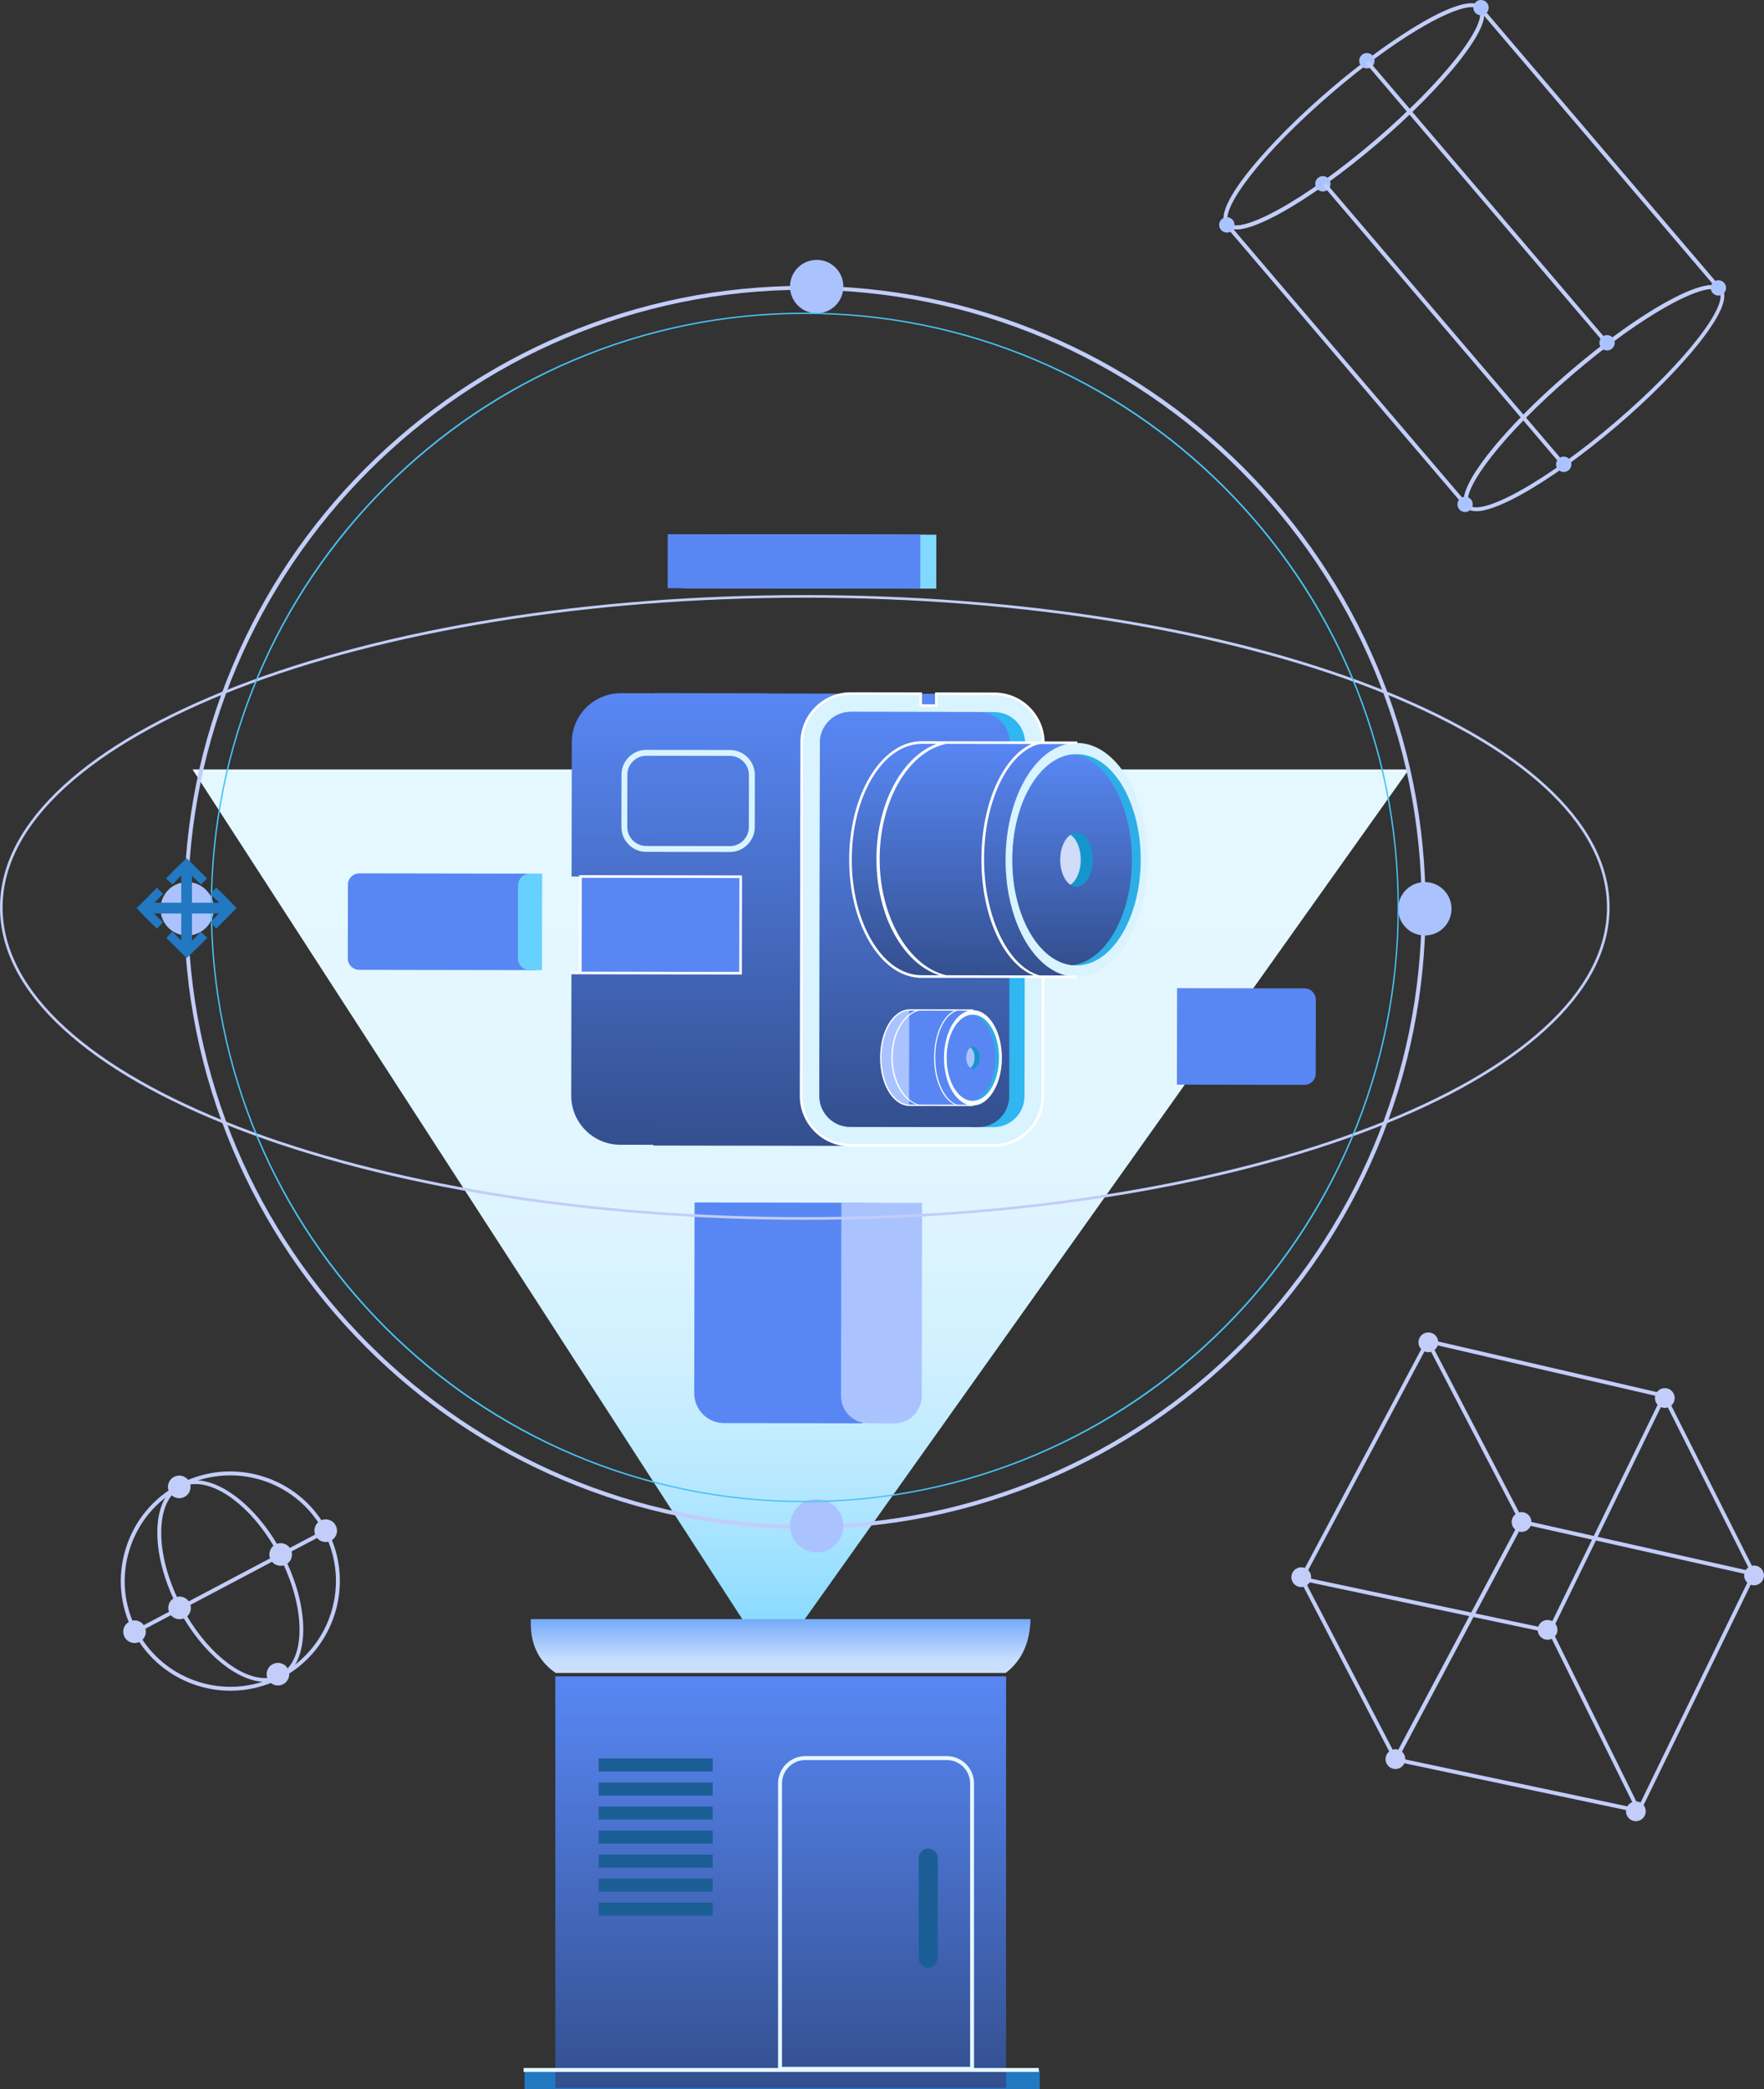 <svg width="467" height="553" viewBox="0 0 467 553" fill="none" xmlns="http://www.w3.org/2000/svg">
<rect x="0" y="0" width="467" height="553" fill="#333333" stroke="none"/>
<g clip-path="url(#clip0_2004_30)">
<path d="M412.251 432.002C412.583 430.594 411.712 429.183 410.305 428.85C408.899 428.518 407.489 429.39 407.157 430.798C406.825 432.206 407.696 433.617 409.103 433.95C410.51 434.282 411.919 433.41 412.251 432.002Z" fill="#C2CDF9"/>
<path d="M434.93 481.279C435.952 480.256 435.952 478.598 434.93 477.574C433.908 476.551 432.251 476.551 431.229 477.574C430.207 478.598 430.207 480.256 431.229 481.279C432.251 482.303 433.908 482.303 434.93 481.279Z" fill="#C2CDF9"/>
<path d="M371.97 466.217C372.302 464.809 371.431 463.398 370.024 463.065C368.617 462.733 367.208 463.605 366.876 465.013C366.544 466.422 367.415 467.833 368.822 468.165C370.228 468.497 371.638 467.625 371.97 466.217Z" fill="#C2CDF9"/>
<path d="M346.349 419.312C347.371 418.289 347.371 416.63 346.349 415.607C345.327 414.584 343.67 414.584 342.648 415.607C341.625 416.63 341.625 418.289 342.647 419.312C343.67 420.335 345.327 420.335 346.349 419.312Z" fill="#C2CDF9"/>
<path d="M380.686 355.89C381.018 354.482 380.146 353.071 378.74 352.738C377.333 352.406 375.923 353.278 375.591 354.686C375.259 356.095 376.131 357.506 377.537 357.838C378.944 358.17 380.354 357.298 380.686 355.89Z" fill="#C2CDF9"/>
<path d="M443.289 370.638C443.621 369.229 442.75 367.818 441.343 367.486C439.937 367.154 438.527 368.026 438.195 369.434C437.863 370.842 438.734 372.253 440.141 372.586C441.548 372.918 442.957 372.046 443.289 370.638Z" fill="#C2CDF9"/>
<path d="M405.361 403.456C405.693 402.048 404.821 400.637 403.415 400.304C402.008 399.972 400.598 400.844 400.266 402.252C399.934 403.661 400.805 405.072 402.212 405.404C403.619 405.736 405.029 404.864 405.361 403.456Z" fill="#C2CDF9"/>
<path d="M466.913 417.595C467.245 416.187 466.374 414.776 464.967 414.444C463.56 414.111 462.151 414.983 461.819 416.392C461.487 417.8 462.358 419.211 463.765 419.543C465.172 419.876 466.581 419.004 466.913 417.595Z" fill="#C2CDF9"/>
<path d="M434.124 479.876L368.663 466.046L402.597 402.214L465.046 416.22L434.124 479.872L434.124 479.876ZM370.226 465.316L433.547 478.692L463.542 416.95L403.14 403.405L370.226 465.319L370.226 465.316Z" fill="#C2CDF9"/>
<path d="M369.441 466.794L343.968 417.833L377.984 353.848L403.458 402.809L369.441 466.794ZM345.14 417.84L369.451 464.565L402.286 402.806L377.974 356.081L345.14 417.84Z" fill="#C2CDF9"/>
<path d="M463.832 416.819L440.226 369.903L377.859 355.472L378.094 354.461L440.935 369.003L464.759 416.351L463.832 416.819Z" fill="#C2CDF9"/>
<path d="M433.37 479.512L410.057 432.227L344.444 418.345L344.659 417.331L410.766 431.316L434.3 479.052L433.37 479.512Z" fill="#C2CDF9"/>
<path d="M439.936 369.566L409.939 431.185L410.872 431.64L440.868 370.021L439.936 369.566Z" fill="#C2CDF9"/>
<path d="M61.032 447.513C50.611 447.513 40.53 441.882 35.337 432.036C31.724 425.18 30.991 417.324 33.28 409.914C35.568 402.508 40.599 396.434 47.451 392.818C61.592 385.349 79.165 390.79 86.629 404.945C94.09 419.099 88.656 436.691 74.515 444.163C70.211 446.437 65.588 447.513 61.032 447.513ZM60.935 390.506C56.541 390.506 52.084 391.544 47.935 393.735C41.328 397.223 36.478 403.079 34.272 410.219C32.066 417.362 32.771 424.934 36.256 431.548C41.263 441.041 50.985 446.471 61.032 446.471C65.426 446.471 69.882 445.433 74.031 443.242C87.667 436.04 92.904 419.079 85.713 405.429C80.707 395.936 70.985 390.506 60.938 390.506L60.935 390.506Z" fill="#C2CDF9"/>
<path d="M70.249 445.177C62.86 445.177 53.384 437.501 47.202 425.768C43.614 418.961 41.639 411.811 41.646 405.637C41.653 399.345 43.714 394.79 47.451 392.818C55.05 388.803 67.303 397.054 74.764 411.209C82.225 425.364 82.114 440.145 74.512 444.159C73.212 444.848 71.773 445.174 70.245 445.174L70.249 445.177ZM51.8 392.818C50.414 392.818 49.114 393.115 47.935 393.735C44.554 395.521 42.691 399.746 42.684 405.637C42.677 411.645 44.606 418.622 48.118 425.284C54.117 436.667 63.199 444.159 70.166 444.159C71.552 444.159 72.852 443.862 74.031 443.242C81.125 439.494 81.043 425.343 73.848 411.693C67.849 400.31 58.767 392.814 51.8 392.814L51.8 392.818Z" fill="#C2CDF9"/>
<path d="M85.953 404.835L35.769 431.355L36.253 432.273L86.437 405.753L85.953 404.835Z" fill="#C2CDF9"/>
<path d="M48.423 422.73C50.003 423.218 50.884 424.896 50.397 426.475C49.909 428.056 48.233 428.939 46.656 428.451C45.079 427.963 44.194 426.284 44.682 424.706C45.169 423.128 46.846 422.242 48.423 422.73Z" fill="#C2CDF9"/>
<path d="M75.189 408.592C76.769 409.08 77.651 410.759 77.164 412.337C76.676 413.919 74.999 414.801 73.423 414.313C71.843 413.825 70.961 412.147 71.449 410.568C71.936 408.99 73.613 408.104 75.189 408.592Z" fill="#C2CDF9"/>
<path d="M36.499 429.029C38.079 429.517 38.96 431.195 38.473 432.773C37.985 434.351 36.309 435.237 34.732 434.749C33.156 434.261 32.27 432.583 32.758 431.005C33.245 429.427 34.922 428.541 36.499 429.029Z" fill="#C2CDF9"/>
<path d="M87.114 402.294C88.693 402.782 89.575 404.46 89.088 406.038C88.6 407.616 86.923 408.502 85.347 408.014C83.767 407.526 82.885 405.848 83.373 404.27C83.86 402.688 85.537 401.806 87.114 402.294Z" fill="#C2CDF9"/>
<path d="M48.337 390.7C49.917 391.188 50.798 392.866 50.311 394.444C49.823 396.026 48.147 396.909 46.57 396.421C44.993 395.933 44.108 394.254 44.596 392.676C45.083 391.098 46.76 390.212 48.337 390.7Z" fill="#C2CDF9"/>
<path d="M74.467 440.273C76.047 440.761 76.928 442.439 76.441 444.018C75.953 445.599 74.276 446.482 72.7 445.994C71.12 445.506 70.238 443.827 70.726 442.249C71.213 440.668 72.89 439.785 74.467 440.273Z" fill="#C2CDF9"/>
<path d="M328.04 60.679C326.515 60.839 325.278 60.586 324.548 59.731C324.493 59.665 324.441 59.596 324.393 59.523C320.977 54.533 336.189 37.263 352.241 23.551C368.294 9.836 387.72 -2.488 392.111 1.675C392.17 1.731 392.232 1.793 392.287 1.859C394.514 4.468 390.438 10.846 386.628 15.733C381.386 22.454 373.563 30.376 364.598 38.038C355.629 45.701 346.585 52.19 339.131 56.315C335.487 58.329 331.166 60.357 328.044 60.679L328.04 60.679ZM388.934 1.928C383.077 2.533 369.12 10.493 352.912 24.337C333.53 40.897 322.961 55.599 325.25 58.938C325.278 58.983 325.309 59.018 325.337 59.056C326.678 60.631 331.646 59.267 338.623 55.405C346.018 51.314 355 44.863 363.917 37.246C372.833 29.628 380.605 21.762 385.805 15.093C390.711 8.801 392.837 4.105 391.496 2.53C391.465 2.495 391.433 2.461 391.399 2.43C390.918 1.973 390.082 1.81 388.934 1.928Z" fill="#C2CDF9"/>
<path d="M391.495 2.53C391.464 2.495 391.433 2.461 391.398 2.43L390.977 2.039L391.803 1.308L392.284 1.852L391.893 2.187L392.104 2.426L392.093 2.433L391.882 2.194L391.495 2.527L391.495 2.53Z" fill="#66D9FF"/>
<path d="M391.637 135.264C390.113 135.42 388.875 135.171 388.145 134.316C387.98 134.122 387.845 133.901 387.744 133.658C385.725 128.817 397.802 113.544 415.835 98.136C433.868 82.728 450.833 73.19 455.297 75.949C455.522 76.084 455.719 76.253 455.881 76.447C459.746 80.981 444.838 98.406 428.192 112.63C419.223 120.293 410.179 126.782 402.725 130.907C399.084 132.921 394.759 134.949 391.637 135.271L391.637 135.264ZM452.538 76.523C446.743 77.122 432.938 84.888 416.509 98.925C397.325 115.316 387.139 129.509 388.706 133.26C388.764 133.406 388.844 133.534 388.937 133.645C390.282 135.219 395.247 133.856 402.227 129.993C409.622 125.903 418.608 119.452 427.521 111.838C447.307 94.931 457.755 80.237 455.096 77.118C455.003 77.008 454.889 76.914 454.757 76.831C454.26 76.523 453.513 76.423 452.541 76.523L452.538 76.523Z" fill="#C2CDF9"/>
<path d="M387.983 134.347L387.647 133.953L323.977 59.278L324.935 58.461L325.26 58.945C325.288 58.983 325.315 59.022 325.343 59.056C326.684 60.631 331.653 59.267 338.63 55.405C346.025 51.314 355.007 44.863 363.923 37.246C372.84 29.628 380.612 21.762 385.811 15.093C390.714 8.805 392.84 4.108 391.502 2.533L392.29 1.855L455.832 76.378L455.075 77.025L454.754 76.828C451.3 74.692 435.697 82.531 416.512 98.922C397.328 115.312 387.143 129.505 388.709 133.257L388.854 133.606L387.986 134.347L387.983 134.347ZM326.536 60.686L387.53 132.222C387.799 126.245 399.319 112.246 415.835 98.136C432.16 84.185 447.614 75.045 453.703 75.488L392.902 4.181C392.66 7.309 389.563 11.964 386.624 15.733C381.383 22.454 373.559 30.376 364.594 38.038C355.626 45.701 346.581 52.19 339.127 56.315C334.854 58.679 329.64 61.063 326.536 60.686Z" fill="#C2CDF9"/>
<path d="M393.625 0.713C394.351 1.568 394.25 2.848 393.4 3.575C392.546 4.302 391.267 4.202 390.537 3.35C389.808 2.499 389.912 1.215 390.762 0.485C391.613 -0.246 392.895 -0.142 393.625 0.71L393.625 0.713Z" fill="#AAC3FF"/>
<path d="M326.339 58.201C327.065 59.056 326.965 60.337 326.114 61.067C325.26 61.794 323.981 61.693 323.252 60.842C322.526 59.987 322.626 58.706 323.476 57.976C324.327 57.246 325.61 57.35 326.339 58.201Z" fill="#AAC3FF"/>
<path d="M351.764 47.331C352.49 48.186 352.39 49.466 351.539 50.196C350.689 50.927 349.406 50.823 348.677 49.971C347.95 49.117 348.051 47.836 348.901 47.106C349.752 46.376 351.034 46.479 351.764 47.331Z" fill="#AAC3FF"/>
<path d="M363.412 14.754C364.138 15.609 364.038 16.889 363.187 17.619C362.333 18.346 361.054 18.246 360.324 17.394C359.595 16.543 359.699 15.259 360.549 14.529C361.4 13.799 362.682 13.902 363.412 14.754Z" fill="#AAC3FF"/>
<path d="M389.414 132.177C390.14 133.032 390.04 134.312 389.19 135.043C388.336 135.769 387.056 135.669 386.327 134.818C385.601 133.963 385.701 132.682 386.552 131.952C387.402 131.222 388.685 131.326 389.414 132.177Z" fill="#AAC3FF"/>
<path d="M456.472 74.883C457.198 75.737 457.098 77.018 456.247 77.748C455.397 78.478 454.114 78.375 453.385 77.523C452.659 76.668 452.759 75.388 453.609 74.658C454.463 73.931 455.743 74.031 456.472 74.883Z" fill="#AAC3FF"/>
<path d="M351.037 48.425L350.248 49.099L413.581 123.381L414.37 122.707L351.037 48.425Z" fill="#C2CDF9"/>
<path d="M362.383 16.108L361.594 16.782L424.927 91.064L425.716 90.39L362.383 16.108Z" fill="#C2CDF9"/>
<path d="M427.002 89.408C427.728 90.263 427.628 91.543 426.777 92.273C425.927 93.004 424.644 92.9 423.915 92.049C423.189 91.194 423.289 89.913 424.139 89.183C424.993 88.456 426.272 88.556 427.002 89.408Z" fill="#AAC3FF"/>
<path d="M415.527 121.576C416.253 122.431 416.152 123.712 415.302 124.442C414.451 125.172 413.169 125.068 412.439 124.217C411.713 123.362 411.813 122.082 412.664 121.352C413.514 120.621 414.797 120.725 415.527 121.576Z" fill="#AAC3FF"/>
<path d="M50.971 203.665L204.392 440.751L372.985 203.665L50.971 203.665Z" fill="url(#paint0_linear_2004_30)"/>
<path d="M275.267 547.964L138.887 547.964L138.887 553L275.267 553L275.267 547.964Z" fill="#2278C1"/>
<path d="M266.352 443.706L147.009 443.706L147.009 552.633L266.352 552.633L266.352 443.706Z" fill="url(#paint1_linear_2004_30)"/>
<path d="M257.867 548.11L205.986 548.11L205.986 472.047C205.986 468.057 209.229 464.814 213.212 464.814L250.638 464.814C254.624 464.814 257.863 468.06 257.863 472.047L257.863 548.11L257.867 548.11ZM207.024 547.071L256.83 547.071L256.83 472.047C256.83 468.631 254.053 465.852 250.641 465.852L213.216 465.852C209.803 465.852 207.027 468.631 207.027 472.047L207.027 547.071L207.024 547.071Z" fill="#E6F8FF"/>
<path d="M188.672 465.44L158.483 465.44L158.483 468.887L188.672 468.887L188.672 465.44Z" fill="#1B5E96"/>
<path d="M188.672 471.805L158.483 471.805L158.483 475.252L188.672 475.252L188.672 471.805Z" fill="#1B5E96"/>
<path d="M188.672 478.166L158.483 478.166L158.483 481.613L188.672 481.613L188.672 478.166Z" fill="#1B5E96"/>
<path d="M188.672 484.527L158.483 484.527L158.483 487.974L188.672 487.974L188.672 484.527Z" fill="#1B5E96"/>
<path d="M188.672 490.891L158.483 490.891L158.483 494.338L188.672 494.338L188.672 490.891Z" fill="#1B5E96"/>
<path d="M188.672 497.253L158.483 497.253L158.483 500.7L188.672 500.7L188.672 497.253Z" fill="#1B5E96"/>
<path d="M188.672 503.614L158.483 503.614L158.483 507.061L188.672 507.061L188.672 503.614Z" fill="#1B5E96"/>
<path d="M245.742 520.845C244.352 520.845 243.225 519.717 243.225 518.326L243.225 491.816C243.225 490.424 244.352 489.296 245.742 489.296C247.132 489.296 248.259 490.424 248.259 491.816L248.259 518.326C248.259 519.717 247.132 520.845 245.742 520.845Z" fill="#1B5E96"/>
<path d="M275.005 547.366L138.624 547.366L138.624 548.404L275.005 548.404L275.005 547.366Z" fill="#E6F8FF"/>
<path d="M266.252 442.806L147.113 442.806C142.179 439.453 140.284 434.549 140.537 428.551L272.827 428.551C272.658 434.448 270.756 439.366 266.252 442.806Z" fill="url(#paint2_linear_2004_30)"/>
<path d="M247.888 141.518L181.003 141.401L180.978 155.695L247.863 155.811L247.888 141.518Z" fill="#80D9FF"/>
<path d="M243.659 141.514L176.774 141.397L176.749 155.691L243.635 155.808L243.659 141.514Z" fill="#5887F4"/>
<path d="M215.342 196.566L215.19 290.086C215.176 297.263 209.354 303.074 202.18 303.06L164.195 302.998C157.021 302.988 151.216 297.156 151.227 289.978L151.278 257.464L153.626 257.467L153.667 231.988L151.32 231.988L151.32 231.922L151.379 196.456C151.393 189.278 157.215 183.467 164.389 183.481L202.374 183.543C209.545 183.553 215.349 189.385 215.336 196.566L215.342 196.566Z" fill="url(#paint3_linear_2004_30)"/>
<path d="M259.172 183.66L173.175 183.509L172.966 303.207L258.963 303.357L259.172 183.66Z" fill="url(#paint4_linear_2004_30)"/>
<path d="M263.24 183.643L247.886 183.619L247.879 186.762L243.737 186.755L243.744 183.612L225.251 183.581C218.08 183.571 212.255 189.378 212.244 196.559L212.089 290.079C212.079 297.256 217.88 303.088 225.054 303.098L263.043 303.161C270.213 303.171 276.039 297.364 276.049 290.182L276.205 196.663C276.215 189.485 270.414 183.654 263.24 183.643Z" fill="#D9F3FF"/>
<path d="M263.063 303.507L263.039 303.507L225.05 303.445C217.7 303.431 211.729 297.437 211.739 290.079L211.895 196.559C211.902 192.995 213.292 189.645 215.815 187.129C218.332 184.62 221.672 183.235 225.226 183.235L225.25 183.235L244.089 183.266L244.082 186.409L247.533 186.416L247.54 183.273L263.239 183.301C266.8 183.308 270.147 184.699 272.661 187.226C275.174 189.752 276.557 193.106 276.55 196.67L276.394 290.189C276.388 293.754 274.998 297.104 272.474 299.62C269.957 302.129 266.617 303.514 263.063 303.514L263.063 303.507ZM225.226 183.927C221.859 183.927 218.688 185.239 216.303 187.62C213.91 190.005 212.59 193.182 212.586 196.559L212.431 290.079C212.42 297.056 218.08 302.742 225.05 302.752L263.039 302.815L263.06 302.815C266.427 302.815 269.594 301.503 271.983 299.122C274.375 296.737 275.696 293.56 275.7 290.183L275.855 196.663C275.862 193.282 274.552 190.105 272.166 187.71C269.784 185.315 266.61 183.993 263.236 183.99L248.228 183.965L248.221 187.108L243.388 187.101L243.394 183.958L225.247 183.927L225.226 183.927Z" fill="white"/>
<path d="M271.382 196.656L271.226 290.176C271.219 294.682 267.548 298.343 263.05 298.336L225.061 298.274C220.559 298.267 216.901 294.595 216.908 290.089L217.064 196.57C217.071 192.064 220.739 188.402 225.24 188.409L263.229 188.471C267.731 188.478 271.389 192.154 271.382 196.656Z" fill="#30B6F0"/>
<path d="M267.333 196.649L267.178 290.169C267.171 294.675 263.503 298.336 259.001 298.329L225.061 298.274C220.559 298.267 216.901 294.595 216.908 290.089L217.064 196.57C217.071 192.064 220.739 188.402 225.24 188.409L259.181 188.464C263.682 188.471 267.34 192.147 267.333 196.649Z" fill="url(#paint5_linear_2004_30)"/>
<path d="M262.787 227.559C262.816 210.462 254.42 196.587 244.033 196.569C233.646 196.551 225.201 210.396 225.171 227.494C225.141 244.591 233.538 258.466 243.925 258.484C254.312 258.502 262.757 244.657 262.787 227.559Z" fill="url(#paint6_linear_2004_30)"/>
<path d="M243.609 196.55L243.501 258.486L285.093 258.558L285.2 196.623L243.609 196.55Z" fill="url(#paint7_linear_2004_30)"/>
<path d="M303.828 227.629C303.858 210.532 295.461 196.657 285.074 196.639C274.687 196.621 266.242 210.466 266.212 227.563C266.182 244.66 274.579 258.535 284.966 258.553C295.353 258.571 303.798 244.726 303.828 227.629Z" fill="#D9F3FF"/>
<path d="M260.522 227.378C260.495 244.34 268.363 258.512 277.705 258.526L277.411 258.526L274.76 258.519C271.022 257.522 267.582 254.425 264.889 249.559C261.604 243.624 259.8 235.747 259.814 227.378C259.827 219.01 261.656 211.137 264.961 205.215C267.444 200.775 270.538 197.812 273.909 196.584L277.515 196.591L277.515 196.646C268.173 196.629 260.55 210.417 260.522 227.378Z" fill="white"/>
<path d="M232.878 227.333C232.85 244.295 242.302 258.471 253.518 258.488L253.165 258.488L249.981 258.481C245.493 257.481 241.365 254.383 238.126 249.517C234.181 243.582 232.013 235.705 232.027 227.333C232.041 218.965 234.233 211.092 238.198 205.173C241.175 200.733 244.888 197.774 248.937 196.546L253.265 196.552L253.265 196.608C242.05 196.591 232.905 210.372 232.874 227.333L232.878 227.333Z" fill="white"/>
<path d="M301.986 227.603C301.962 243.049 294.335 255.557 284.952 255.539C284.561 255.539 284.171 255.519 283.787 255.47C274.95 254.473 267.984 242.347 268.008 227.548C268.032 212.749 275.037 200.647 283.88 199.678C284.264 199.633 284.655 199.612 285.046 199.612C294.429 199.629 302.014 212.161 301.986 227.607L301.986 227.603Z" fill="#2EAEE6"/>
<path d="M299.656 227.6C299.632 242.398 292.627 254.501 283.787 255.47C274.95 254.473 267.984 242.346 268.008 227.548C268.032 212.749 275.037 200.647 283.88 199.678C292.717 200.678 299.68 212.801 299.656 227.6Z" fill="url(#paint8_linear_2004_30)"/>
<path d="M289.318 227.583C289.311 231.511 287.372 234.695 284.986 234.688C284.423 234.688 283.88 234.508 283.389 234.179C281.795 233.13 280.675 230.562 280.678 227.569C280.682 224.568 281.816 222.007 283.41 220.965C283.904 220.637 284.447 220.46 285.01 220.46C287.396 220.464 289.325 223.651 289.322 227.583L289.318 227.583Z" fill="#1496CC"/>
<path d="M286.12 227.579C286.117 230.576 284.983 233.137 283.389 234.182C281.795 233.134 280.675 230.566 280.678 227.572C280.682 224.572 281.816 222.011 283.41 220.969C285.004 222.014 286.124 224.582 286.12 227.579Z" fill="#D0DCF8"/>
<path d="M248.513 279.977C248.525 273.01 245.103 267.356 240.87 267.349C236.637 267.341 233.195 272.983 233.183 279.95C233.171 286.917 236.593 292.571 240.826 292.578C245.059 292.586 248.501 286.944 248.513 279.977Z" fill="#AAC3FF"/>
<path d="M240.701 267.341L240.657 292.581L257.605 292.61L257.649 267.37L240.701 267.341Z" fill="#5887F4"/>
<path d="M265.241 280.008C265.253 273.041 261.832 267.387 257.598 267.38C253.365 267.373 249.924 273.014 249.912 279.981C249.899 286.948 253.321 292.602 257.554 292.61C261.788 292.617 265.229 286.975 265.241 280.008Z" fill="white"/>
<path d="M247.582 279.89C247.572 286.801 250.777 292.577 254.583 292.584L254.462 292.584L253.38 292.584C251.855 292.176 250.455 290.916 249.356 288.933C248.018 286.514 247.281 283.306 247.288 279.893C247.295 276.484 248.038 273.276 249.387 270.861C250.396 269.051 251.658 267.843 253.034 267.344L254.504 267.344L254.504 267.369C250.697 267.362 247.589 272.979 247.579 279.893L247.582 279.89Z" fill="white"/>
<path d="M236.318 279.873C236.307 286.784 240.159 292.56 244.729 292.567L244.588 292.567L243.291 292.567C241.462 292.159 239.779 290.899 238.461 288.912C236.854 286.493 235.972 283.282 235.975 279.873C235.982 276.464 236.874 273.255 238.492 270.843C239.706 269.033 241.22 267.829 242.869 267.327L244.633 267.327L244.633 267.351C240.062 267.344 236.335 272.961 236.325 279.873L236.318 279.873Z" fill="white"/>
<path d="M264.481 279.983C264.471 286.279 261.363 291.373 257.539 291.37C257.38 291.37 257.221 291.359 257.065 291.342C253.463 290.937 250.624 285.995 250.635 279.963C250.645 273.93 253.501 268.999 257.103 268.604C257.259 268.587 257.418 268.576 257.577 268.576C261.401 268.583 264.492 273.692 264.481 279.983Z" fill="#2EAEE6"/>
<path d="M263.531 279.98C263.52 286.012 260.664 290.944 257.065 291.338C253.463 290.934 250.624 285.991 250.635 279.959C250.645 273.927 253.501 268.995 257.103 268.601C260.702 269.009 263.541 273.948 263.531 279.98Z" fill="#5887F4"/>
<path d="M259.316 279.973C259.316 281.572 258.524 282.87 257.549 282.87C257.317 282.87 257.1 282.797 256.899 282.662C256.249 282.236 255.793 281.188 255.793 279.966C255.793 278.744 256.256 277.699 256.906 277.277C257.107 277.142 257.328 277.073 257.559 277.073C258.531 277.073 259.319 278.374 259.316 279.973Z" fill="#1496CC"/>
<path d="M258.012 279.973C258.012 281.195 257.549 282.24 256.899 282.662C256.249 282.236 255.793 281.188 255.793 279.966C255.793 278.744 256.256 277.699 256.906 277.277C257.556 277.703 258.012 278.748 258.009 279.973L258.012 279.973Z" fill="#AAC3FF"/>
<path d="M196.095 232.057L196.05 257.598L151.281 257.522L151.281 257.46L153.629 257.467L153.67 231.988L196.095 232.057Z" fill="#5887F4"/>
<path d="M196.396 257.945L150.936 257.869L150.936 257.114L153.283 257.118L153.325 231.639L196.441 231.711L196.399 257.945L196.396 257.945ZM153.975 257.183L195.708 257.253L195.749 232.404L154.016 232.334L153.975 257.183Z" fill="white"/>
<path d="M153.671 231.926L153.671 231.988L151.323 231.981L151.323 231.922L153.671 231.926Z" fill="#12A7E8"/>
<path d="M193.219 225.516L193.208 225.516L171.085 225.478C169.325 225.478 167.669 224.786 166.428 223.537C165.187 222.287 164.502 220.63 164.506 218.868L164.53 205.059C164.53 203.298 165.222 201.64 166.47 200.397C167.718 199.155 169.363 198.456 171.134 198.473L193.257 198.511C196.891 198.518 199.843 201.481 199.836 205.118L199.812 218.927C199.812 220.688 199.12 222.346 197.872 223.589C196.628 224.831 194.975 225.513 193.219 225.513L193.219 225.516ZM171.116 200.041C169.775 200.041 168.516 200.564 167.566 201.508C166.615 202.457 166.089 203.72 166.086 205.066L166.062 218.875C166.062 220.221 166.58 221.484 167.528 222.436C168.475 223.388 169.737 223.914 171.082 223.917L193.205 223.956L193.212 223.956C194.553 223.956 195.812 223.433 196.763 222.488C197.713 221.54 198.239 220.277 198.242 218.93L198.267 205.122C198.27 202.346 196.019 200.083 193.247 200.079L171.123 200.041L171.116 200.041Z" fill="#D9F3FF"/>
<path d="M141.939 256.785L141.981 231.244L95.117 231.165C93.458 231.165 92.109 232.507 92.109 234.169L92.078 253.695C92.078 255.356 93.42 256.706 95.079 256.706L141.943 256.785L141.939 256.785Z" fill="#5887F4"/>
<path d="M137.138 234.362L137.107 253.65C137.107 255.377 138.5 256.778 140.225 256.782L143.492 256.789L143.534 231.248L140.267 231.241C138.541 231.241 137.141 232.635 137.138 234.362Z" fill="#66D1FF"/>
<path d="M311.576 287.095L311.618 261.554L345.354 261.61C347.014 261.61 348.355 262.963 348.355 264.621L348.324 284.147C348.324 285.808 346.972 287.151 345.316 287.151L311.58 287.095L311.576 287.095Z" fill="#5887F4"/>
<path d="M183.875 318.277L228.478 318.355L228.376 376.739L191.67 376.675C187.314 376.667 183.783 373.121 183.791 368.76L183.879 318.28L183.875 318.277Z" fill="#5887F4"/>
<path d="M222.742 318.345L244.108 318.382L244.019 369.499C244.012 373.51 240.753 376.757 236.75 376.75L229.901 376.738C225.894 376.731 222.646 373.469 222.653 369.458L222.742 318.341L222.742 318.345Z" fill="#AAC3FF"/>
<path d="M213.061 404.706C190.875 404.706 169.35 400.355 149.087 391.776C129.515 383.491 111.938 371.627 96.847 356.517C81.752 341.407 69.904 323.812 61.623 304.223C53.053 283.939 48.707 262.395 48.707 240.183C48.707 217.972 53.053 196.428 61.623 176.144C69.9 156.552 81.752 138.957 96.847 123.85C111.941 108.74 129.518 96.88 149.087 88.591C169.35 80.011 190.872 75.661 213.061 75.661C235.25 75.661 256.772 80.011 277.035 88.591C296.607 96.876 314.18 108.74 329.275 123.85C344.37 138.96 356.218 156.555 364.498 176.144C373.069 196.428 377.414 217.972 377.414 240.183C377.414 262.395 373.069 283.939 364.498 304.223C356.221 323.815 344.369 341.41 329.275 356.517C314.18 371.627 296.603 383.487 277.035 391.776C256.772 400.355 235.25 404.706 213.061 404.706ZM213.061 76.703C123.008 76.703 49.748 150.042 49.748 240.183C49.748 330.325 123.012 403.664 213.061 403.664C303.11 403.664 376.374 330.325 376.374 240.183C376.374 150.042 303.11 76.703 213.061 76.703Z" fill="#C2CDF9"/>
<path d="M221.207 80.853C223.965 78.092 223.965 73.615 221.207 70.854C218.448 68.093 213.976 68.093 211.218 70.854C208.46 73.615 208.46 78.092 211.218 80.853C213.976 83.615 218.449 83.615 221.207 80.853Z" fill="#AAC3FF"/>
<path d="M221.21 408.853C223.968 406.091 223.968 401.615 221.21 398.853C218.452 396.092 213.979 396.092 211.221 398.853C208.463 401.615 208.463 406.092 211.221 408.853C213.979 411.614 218.452 411.614 221.21 408.853Z" fill="#AAC3FF"/>
<path d="M56.431 242.172C57.327 238.371 54.976 234.563 51.179 233.666C47.382 232.769 43.578 235.123 42.682 238.924C41.786 242.724 44.137 246.532 47.934 247.429C51.731 248.326 55.535 245.972 56.431 242.172Z" fill="#AAC3FF"/>
<path d="M384.082 242.173C384.978 238.373 382.627 234.564 378.83 233.667C375.034 232.77 371.23 235.124 370.333 238.925C369.437 242.725 371.789 246.533 375.585 247.43C379.382 248.327 383.186 245.974 384.082 242.173Z" fill="#AAC3FF"/>
<path d="M213.06 322.863C156.201 322.863 102.741 314.291 62.526 298.727C42.95 291.152 27.576 282.323 16.83 272.491C5.663 262.267 -3.41937e-06 251.4 -3.01089e-06 240.184C-2.6024e-06 228.967 5.663 218.1 16.83 207.88C27.576 198.048 42.95 189.219 62.526 181.643C102.741 166.076 156.201 157.507 213.06 157.507C269.919 157.507 323.38 166.08 363.595 181.643C383.171 189.219 398.545 198.048 409.291 207.88C420.458 218.1 426.117 228.967 426.117 240.184C426.117 251.4 420.454 262.267 409.291 272.487C398.545 282.319 383.171 291.148 363.595 298.724C323.38 314.287 269.919 322.86 213.06 322.86L213.06 322.863ZM213.06 158.199C95.958 158.199 0.691 194.978 0.691 240.184C0.691 285.389 95.958 322.168 213.06 322.168C330.163 322.168 425.429 285.389 425.429 240.184C425.429 194.978 330.163 158.199 213.06 158.199Z" fill="#C2CDF9"/>
<path d="M213.061 397.621C191.829 397.621 171.231 393.458 151.842 385.249C133.114 377.32 116.294 365.968 101.849 351.509C87.405 337.049 76.065 320.212 68.144 301.465C59.943 282.056 55.784 261.437 55.784 240.184C55.784 218.93 59.943 198.311 68.144 178.902C76.065 160.155 87.405 143.318 101.849 128.858C116.294 114.399 133.114 103.047 151.842 95.118C171.231 86.909 191.829 82.746 213.061 82.746C234.292 82.746 254.891 86.909 274.279 95.118C293.008 103.047 309.828 114.399 324.272 128.858C338.717 143.318 350.057 160.155 357.978 178.902C366.178 198.311 370.337 218.93 370.337 240.184C370.337 261.437 366.178 282.056 357.978 301.465C350.057 320.212 338.717 337.049 324.272 351.509C309.828 365.968 293.008 377.32 274.279 385.249C254.891 393.458 234.292 397.621 213.061 397.621ZM213.061 83.095C126.531 83.095 56.133 153.565 56.133 240.184C56.133 326.802 126.531 397.272 213.061 397.272C299.59 397.272 369.988 326.802 369.988 240.184C369.988 153.565 299.59 83.095 213.061 83.095Z" fill="#48C3F7"/>
<path d="M285.073 258.882L243.136 258.813L243.136 258.786C238.206 258.46 233.621 255.11 230.188 249.32C226.703 243.44 224.795 235.684 224.809 227.475C224.822 219.266 226.759 211.514 230.264 205.648C233.715 199.868 238.313 196.535 243.243 196.227L243.243 196.21L243.589 196.189L285.18 196.258L285.18 196.95L243.814 196.881L243.599 196.902C238.787 197.072 234.261 200.304 230.856 206.004C227.415 211.766 225.514 219.391 225.5 227.479C225.486 235.563 227.364 243.198 230.786 248.971C234.171 254.681 238.686 257.931 243.499 258.114L243.81 258.125L285.077 258.194L285.077 258.886L285.073 258.882Z" fill="white"/>
<path d="M257.587 292.761L240.467 292.733L240.467 292.716C236.252 292.415 232.985 286.85 232.999 279.931C233.009 273.013 236.297 267.459 240.512 267.171L240.512 267.161L240.685 267.147L257.632 267.175L257.632 267.521L240.802 267.493L240.692 267.507C236.653 267.649 233.359 273.221 233.348 279.931C233.338 286.639 236.612 292.224 240.65 292.38L240.816 292.391L257.591 292.418L257.591 292.764L257.587 292.761Z" fill="white"/>
<path d="M50.828 230.105L47.984 230.105L47.984 251.467L50.828 251.467L50.828 230.105Z" fill="#2278C1"/>
<path d="M53.19 234.151C52.154 233.152 50.387 231.397 49.361 230.373C48.35 231.352 46.641 233.026 45.68 234.094L43.956 232.536C45.436 230.894 48.45 228.026 48.577 227.906L49.398 227.125L50.198 227.926C50.229 227.957 53.3 231.031 54.802 232.479L53.191 234.153L53.19 234.151Z" fill="#2278C1"/>
<path d="M49.414 253.609L48.613 252.808C48.583 252.777 45.512 249.703 44.01 248.255L45.62 246.581C46.657 247.58 48.423 249.335 49.449 250.359C50.46 249.381 52.169 247.706 53.13 246.638L54.854 248.197C53.374 249.838 50.36 252.707 50.233 252.827L49.412 253.607L49.414 253.609Z" fill="#2278C1"/>
<path d="M59.657 241.789L59.657 238.942L38.317 238.942L38.317 241.789L59.657 241.789Z" fill="#2278C1"/>
<path d="M57.286 245.767L55.614 244.154C56.612 243.117 58.365 241.349 59.388 240.322C58.41 239.31 56.738 237.599 55.671 236.637L57.227 234.911C58.867 236.393 61.733 239.41 61.853 239.537L62.633 240.359L61.832 241.16C61.802 241.191 58.731 244.264 57.284 245.768L57.286 245.767Z" fill="#2278C1"/>
<path d="M41.583 245.823C39.943 244.341 37.077 241.324 36.956 241.197L36.176 240.375L36.976 239.574C37.007 239.543 40.078 236.469 41.524 234.966L43.197 236.578C42.198 237.615 40.445 239.383 39.422 240.41C40.4 241.423 42.072 243.133 43.139 244.096L41.584 245.821L41.583 245.823Z" fill="#2278C1"/>
</g>
<defs>
<linearGradient id="paint0_linear_2004_30" x1="211.978" y1="450.687" x2="211.978" y2="202.343" gradientUnits="userSpaceOnUse">
<stop stop-color="#66CFFF"/>
<stop offset="0.08" stop-color="#88DAFF"/>
<stop offset="0.17" stop-color="#A5E3FF"/>
<stop offset="0.26" stop-color="#BDEAFF"/>
<stop offset="0.36" stop-color="#CFF0FF"/>
<stop offset="0.49" stop-color="#DCF4FF"/>
<stop offset="0.65" stop-color="#E3F7FF"/>
<stop offset="1" stop-color="#E6F8FF"/>
</linearGradient>
<linearGradient id="paint1_linear_2004_30" x1="206.68" y1="443.706" x2="206.68" y2="552.633" gradientUnits="userSpaceOnUse">
<stop stop-color="#5887F4"/>
<stop offset="1" stop-color="#334F8E"/>
</linearGradient>
<linearGradient id="paint2_linear_2004_30" x1="206.672" y1="413.292" x2="206.672" y2="471.088" gradientUnits="userSpaceOnUse">
<stop stop-color="#5887F4"/>
<stop offset="0.128" stop-color="#76ABF8"/>
<stop offset="0.266" stop-color="#76ABF8"/>
<stop offset="0.446" stop-color="#C6DDFF"/>
<stop offset="1" stop-color="white"/>
</linearGradient>
<linearGradient id="paint3_linear_2004_30" x1="183.285" y1="183.481" x2="183.284" y2="303.06" gradientUnits="userSpaceOnUse">
<stop stop-color="#5887F4"/>
<stop offset="1" stop-color="#334F8E"/>
</linearGradient>
<linearGradient id="paint4_linear_2004_30" x1="216.173" y1="183.585" x2="215.964" y2="303.282" gradientUnits="userSpaceOnUse">
<stop stop-color="#5887F4"/>
<stop offset="1" stop-color="#334F8E"/>
</linearGradient>
<linearGradient id="paint5_linear_2004_30" x1="242.121" y1="188.409" x2="242.121" y2="298.329" gradientUnits="userSpaceOnUse">
<stop stop-color="#5887F4"/>
<stop offset="1" stop-color="#334F8E"/>
</linearGradient>
<linearGradient id="paint6_linear_2004_30" x1="244.033" y1="196.569" x2="243.925" y2="258.484" gradientUnits="userSpaceOnUse">
<stop stop-color="#5887F4"/>
<stop offset="1" stop-color="#334F8E"/>
</linearGradient>
<linearGradient id="paint7_linear_2004_30" x1="264.405" y1="196.587" x2="264.297" y2="258.522" gradientUnits="userSpaceOnUse">
<stop stop-color="#5887F4"/>
<stop offset="1" stop-color="#334F8E"/>
</linearGradient>
<linearGradient id="paint8_linear_2004_30" x1="283.832" y1="199.678" x2="283.832" y2="255.47" gradientUnits="userSpaceOnUse">
<stop stop-color="#5887F4"/>
<stop offset="1" stop-color="#334F8E"/>
</linearGradient>
<clipPath id="clip0_2004_30">
<rect width="467" height="553" fill="white"/>
</clipPath>
</defs>
</svg>
